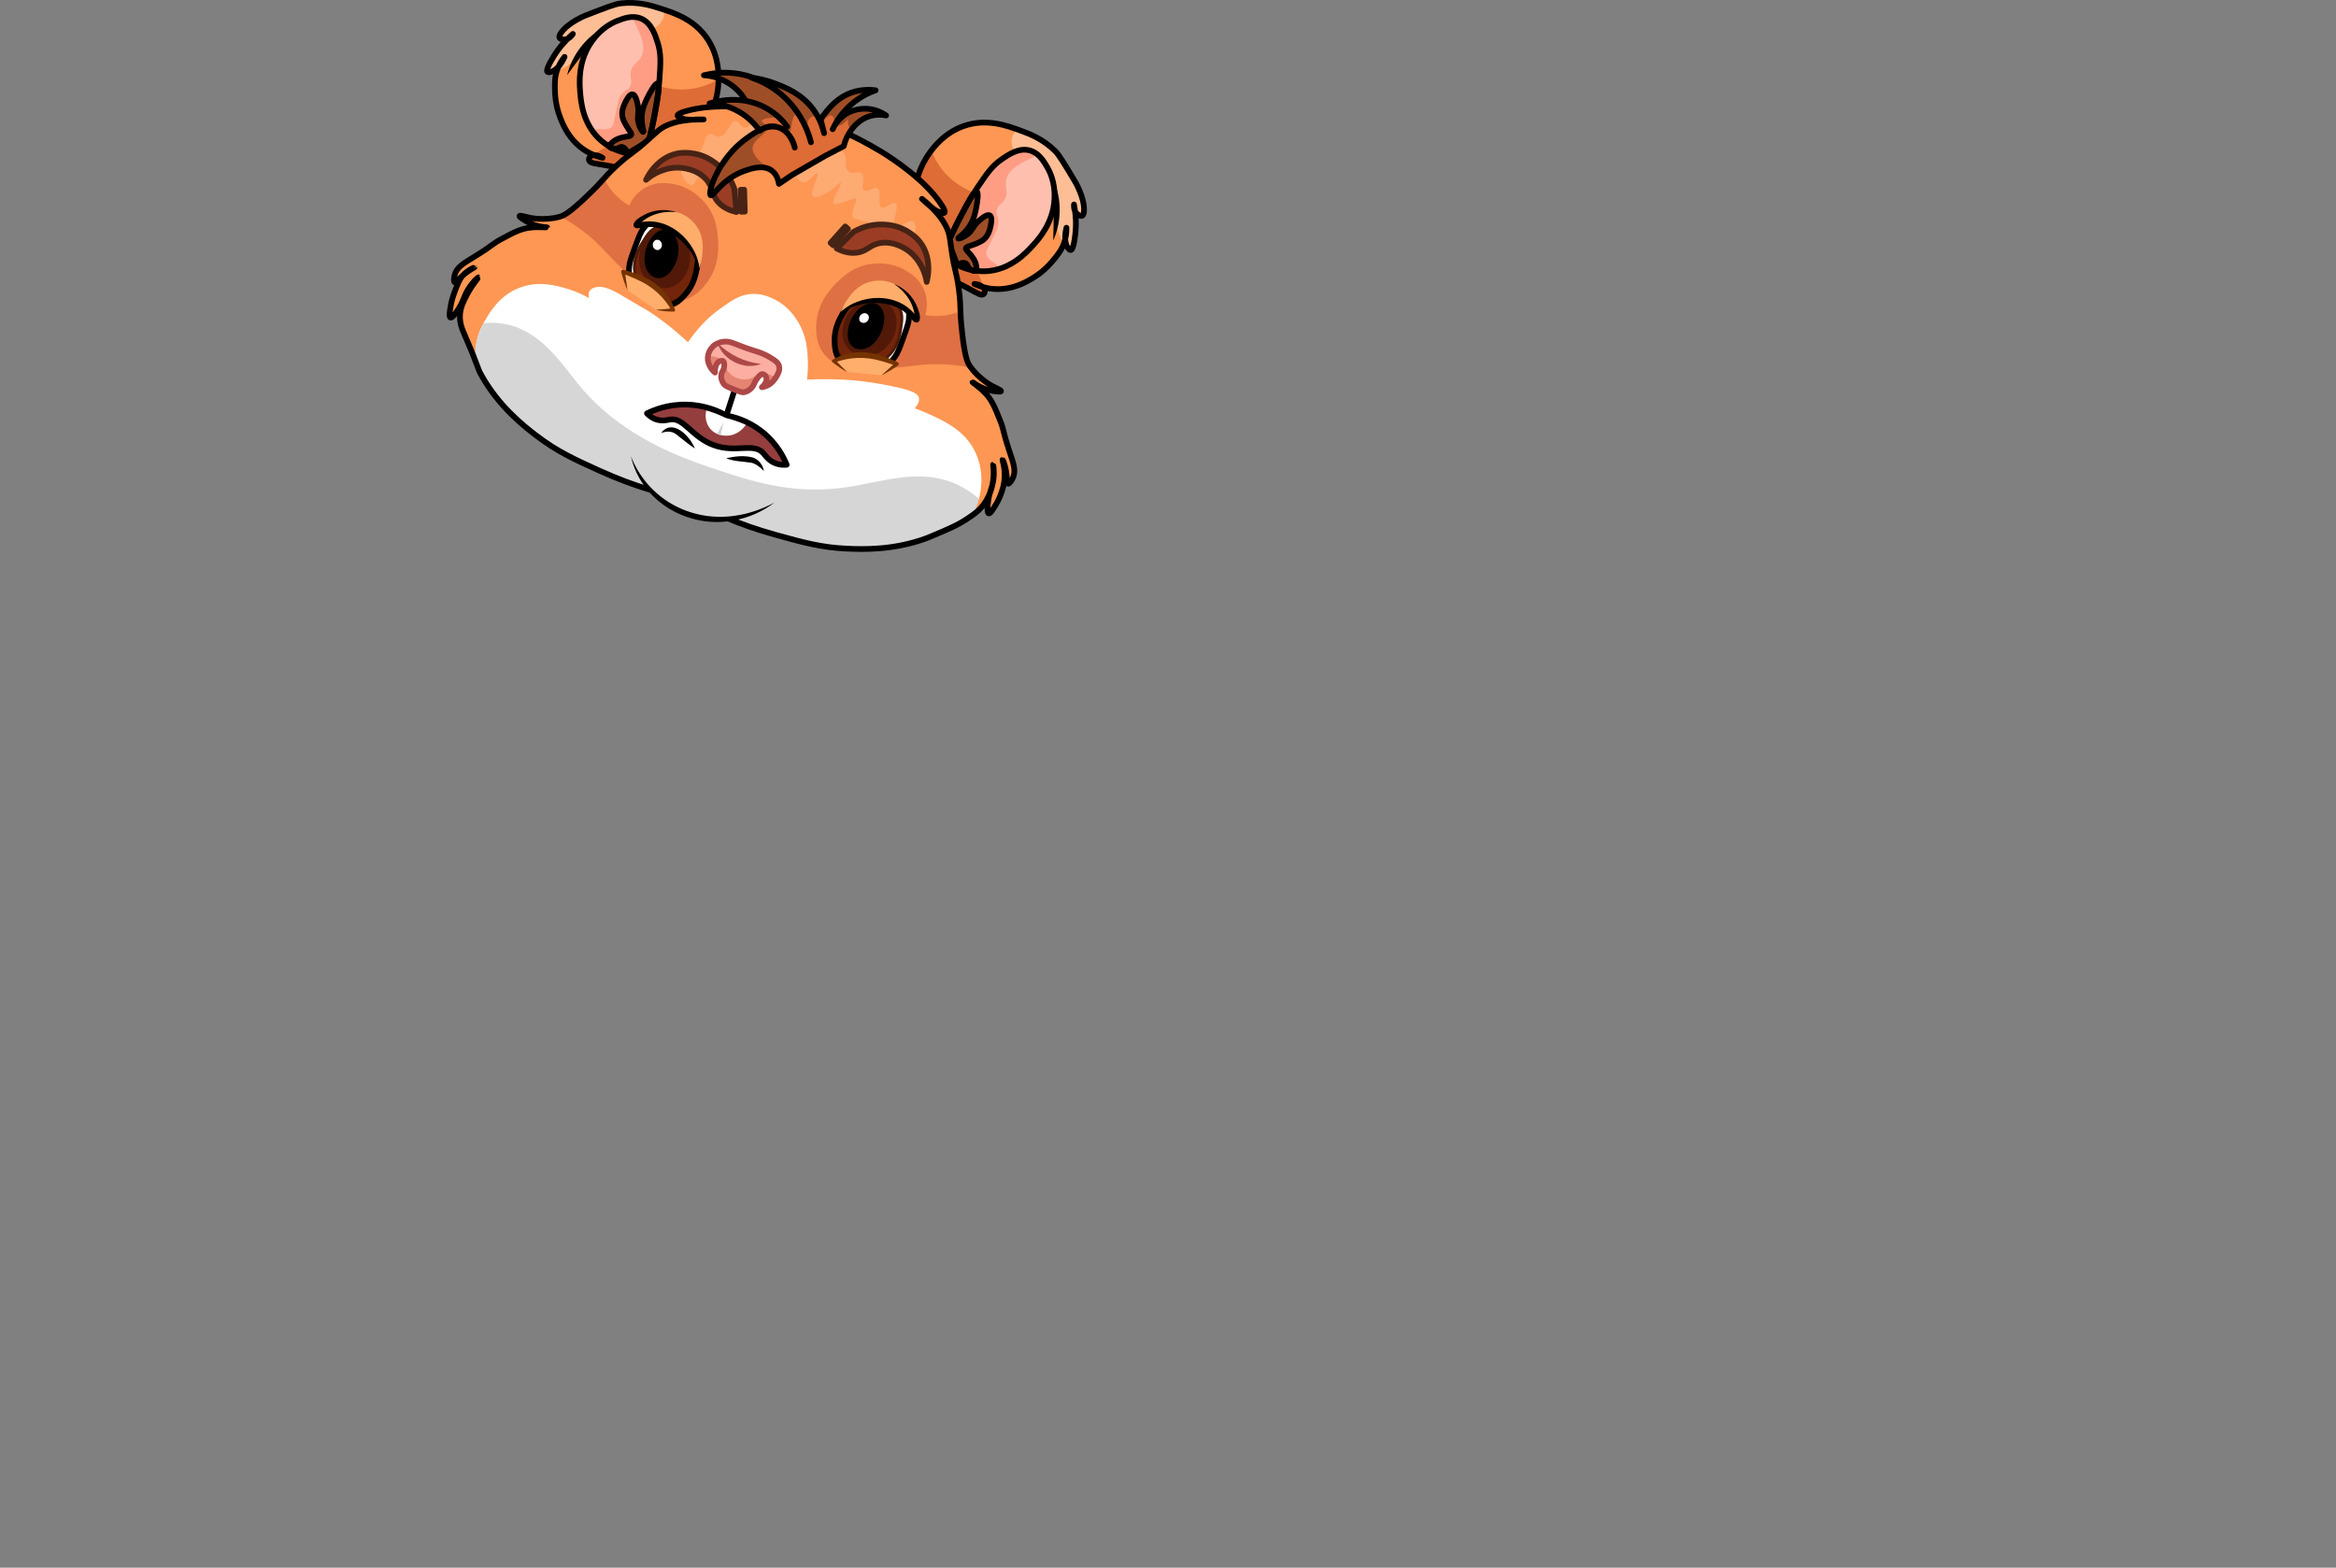 <?xml version="1.0" encoding="UTF-8"?>
<svg id="_Слой_13" data-name="Слой 13" xmlns="http://www.w3.org/2000/svg" viewBox="0 0 820.202 550.415">
  <rect x="0" y="0" width="820.202" height="550.415" fill="#808080" stroke="none"/>
  <defs>
    <style>
      .cls-1 {
        fill: #943e3e;
      }

      .cls-1, .cls-2, .cls-3, .cls-4, .cls-5 {
        stroke-linejoin: round;
        stroke-width: 2px;
      }

      .cls-1, .cls-3, .cls-5 {
        stroke: #000;
      }

      .cls-6 {
        fill: #fff;
      }

      .cls-7 {
        fill: #521908;
      }

      .cls-8 {
        fill: #fd9753;
      }

      .cls-9 {
        fill: #d1d1d1;
      }

      .cls-2 {
        stroke: #ad4848;
      }

      .cls-2, .cls-3, .cls-5 {
        fill: none;
      }

      .cls-10 {
        fill: #9e4e26;
      }

      .cls-11 {
        fill: #fbaea1;
      }

      .cls-12 {
        opacity: .49;
      }

      .cls-12, .cls-13 {
        fill: #fdbe95;
      }

      .cls-14 {
        fill: #fe9d84;
      }

      .cls-15 {
        fill: #df7043;
      }

      .cls-16 {
        fill: #d6d6d6;
      }

      .cls-17 {
        fill: #ad4848;
      }

      .cls-18 {
        fill: #ffae6c;
      }

      .cls-19 {
        fill: #de6c36;
      }

      .cls-20 {
        fill: #fead6b;
      }

      .cls-4 {
        fill: #9b3d24;
        stroke: #472315;
      }

      .cls-4, .cls-5 {
        stroke-linecap: round;
      }

      .cls-21 {
        fill: #72250a;
        stroke: #4f1a07;
        stroke-miterlimit: 10;
      }

      .cls-22 {
        fill: #753300;
      }

      .cls-23 {
        fill: #febfaf;
      }

      .cls-24 {
        fill: #e68473;
      }
    </style>
  </defs>
  <g id="_Слой_6" data-name="Слой 6">
    <g id="_Слой_5" data-name="Слой 5">
      <g id="_Слой_3" data-name="Слой 3">
        <path class="cls-8" d="M321.256,66.783c.328-2.629,1.353-7.917,5.192-13.181,1.47-2.016,5.213-7.005,11.973-9.365,7.989-2.789,15.148-.146,20.23,1.729,3.042,1.123,7.568,2.847,11.856,7.089,1.381,1.367,3.259,4.511,7.016,10.801,0,0,3.255,5.45,3.1,10.011-.017,.512-.067,1.608-.688,1.891-.735,.336-1.792-.685-1.865-.758-1.132-1.117-1.016-2.786-.974-3.21,.435,2.287,.591,4.221,.649,5.629,.022,.526,.116,3.211-.44,6.661-.552,3.422-1.113,3.682-1.351,3.712-.41,.051-.787-.467-.994-.758-1.552-2.185-.862-5.677-.515-7.088,.028,1.408-.108,3.607-1.084,6.03-.384,.954-1.058,2.342-2.835,4.521-1.478,1.812-3.787,4.645-7.808,7.073-2.283,1.379-7.499,4.53-14.322,3.831-2.761-.283-4.928-1.108-6.272-1.727,2.109,.198,3.546,1.232,3.661,2.363,.038,.372-.046,.962-.459,1.261-.814,.59-2.306-.393-5.228-1.981-1.102-.599-2.746-1.468-4.814-2.465-4.677-10.69-9.353-21.38-14.03-32.071Z"/>
        <path class="cls-23" d="M338.091,74.573c1.692-3.153,3.074-5.712,5.205-8.875,3.227-4.79,5.049-7.495,8.508-9.851,2.4-1.634,6.008-4.091,9.82-3.01,3.098,.879,4.753,3.647,5.953,5.656,2.864,4.793,2.731,9.612,2.666,11.201-.344,8.483-5.541,14.221-7.447,16.326-2.424,2.677-8.023,8.859-16.755,9.212-4.417,.178-7.954-1.203-9.985-2.205-1.027-2.7-2.054-5.4-3.081-8.101,1.146-2.534,2.847-6.127,5.115-10.353Z"/>
        <path class="cls-14" d="M363.79,53.877c.451,1.794-9.448,3.465-10.535,9.319-.47,2.533,.977,4.402-.517,6.871-.994,1.643-2.264,1.854-2.739,3.604-.459,1.689,.557,2.109,.592,4.26,.027,1.645-.993,3.708-3.033,7.767-1.102,2.191-1.368,2.511-1.299,3.268,.244,2.666,4.323,3.548,4.068,4.732-.286,1.325-5.517,1.151-6.279,1.126-3.316-.11-6.234-.206-7.348-2.039-.62-1.02-.474-2.071-1.585-4.146-1.14-2.129-2.056-2.343-2.395-3.385-1.051-3.232,2.268-5.951,7.212-13.343,4.074-6.092,3.71-7.072,7.363-11.518,4.303-5.237,6.894-6.416,8.578-6.937,3.583-1.109,7.639-.69,7.917,.42Z"/>
        <path class="cls-10" d="M332.492,84.513c1.042-2.25,2.612-5.47,4.737-9.241,2.396-4.252,4.739-8.409,5.683-8.065,.936,.341,.041,4.936-.294,6.476-.331,1.523-.8,3.68-2.306,5.903-1.832,2.704-4.075,3.851-3.885,4.138,.157,.237,1.839-.322,3.318-1.49,1.823-1.439,1.701-2.508,3.56-4.336,.298-.293,3.054-2.964,4.235-2.266,.982,.58,.394,3.202,.222,3.967-.235,1.047-.752,3.356-2.675,4.737-1.277,.918-3.487,1.649-4.082,1.846-1.029,.341-1.743,.49-1.866,.987-.122,.492,.458,.837,1.522,2.14,.701,.859,1.397,1.724,1.808,2.878,.044,.124,.817,2.347,.055,2.866-.457,.312-1.335-.081-1.85-.485-1.035-.812-.881-1.892-1.561-2.095-.744-.222-1.309,.955-2.031,1.027-1.029,.104-2.482-2.016-4.59-8.988Z"/>
        <path class="cls-19" d="M327.022,52.83c.671,1.787,1.733,4.012,3.449,6.281,3.655,4.834,8.21,7.144,10.671,8.165-3.032,5.718-6.064,11.436-9.096,17.154,.533,1.03,1.262,2.568,1.935,4.514,.857,2.477,.82,3.291,1.483,4.185,.867,1.168,2.78,2.268,7.399,1.899,.713,1.096,1.782,3.056,2.151,5.72,.215,1.552,.326,2.347-.106,2.711-1.279,1.079-6.771-2.1-10.541-6.445-4.354-5.019-3.025-7.692-7.896-18.306-3.395-7.396-4.981-8.148-5.217-11.924-.358-5.745,2.901-10.659,5.766-13.953Z"/>
        <path class="cls-13" d="M365.407,48.979c-2.728-1.906-6.399-4.471-8.545-3.109-1.967,1.248-2.265,5.55-.606,6.91,1.214,.995,2.696-.222,4.897,.044,4.434,.535,7.656,6.591,8.881,10.687,2.069,6.914-1.205,9.395,1.213,16.939,1.196,3.729,3.436,7.616,4.705,7.343,1.22-.263,1.685-4.4,1.708-6.735,.03-3.148-.728-4.974,.408-6.058,.973-.928,2.18-.21,2.907-.935,.882-.879,.571-3.396-3.453-10.209-3.812-6.454-6.563-10.998-12.115-14.877Z"/>
        <path class="cls-5" d="M321.256,66.783c.328-2.629,1.353-7.917,5.192-13.181,1.47-2.016,5.213-7.005,11.973-9.365,7.989-2.789,15.148-.146,20.23,1.729,3.042,1.123,7.568,2.847,11.856,7.089,1.381,1.367,3.259,4.511,7.016,10.801,0,0,3.255,5.45,3.1,10.011-.017,.512-.067,1.608-.688,1.891-.735,.336-1.792-.685-1.865-.758-1.132-1.117-1.016-2.786-.974-3.21,.435,2.287,.591,4.221,.649,5.629,.022,.526,.116,3.211-.44,6.661-.552,3.422-1.113,3.682-1.351,3.712-.41,.051-.787-.467-.994-.758-1.552-2.185-.862-5.677-.515-7.088,.028,1.408-.108,3.607-1.084,6.03-.384,.954-1.058,2.342-2.835,4.521-1.478,1.812-3.787,4.645-7.808,7.073-2.283,1.379-7.499,4.53-14.322,3.831-2.761-.283-4.928-1.108-6.272-1.727,2.109,.198,3.546,1.232,3.661,2.363,.038,.372-.046,.962-.459,1.261-.814,.59-2.306-.393-5.228-1.981-1.102-.599-2.746-1.468-4.814-2.465-4.677-10.69-9.353-21.38-14.03-32.071Z"/>
        <path class="cls-5" d="M338.091,74.573c1.692-3.153,3.074-5.712,5.205-8.875,3.227-4.79,5.049-7.495,8.508-9.851,2.4-1.634,6.008-4.091,9.82-3.01,3.098,.879,4.753,3.647,5.953,5.656,2.864,4.793,2.731,9.612,2.666,11.201-.344,8.483-5.541,14.221-7.447,16.326-2.424,2.677-8.023,8.859-16.755,9.212-4.417,.178-7.954-1.203-9.985-2.205-1.027-2.7-2.054-5.4-3.081-8.101,1.146-2.534,2.847-6.127,5.115-10.353Z"/>
        <path d="M369.795,84.442c.222-7.045,.287-13.883,.239-20.931,2.809,6.561,2.711,14.435-.239,20.931h0Z"/>
        <path class="cls-5" d="M332.976,84.927c1.009-2.317,2.525-5.627,4.574-9.519,2.313-4.393,4.477-8.503,5.363-8.201,.859,.293,.116,4.594-.294,6.476-.331,1.523-.8,3.68-2.306,5.903-1.832,2.704-4.075,3.851-3.885,4.138,.157,.237,1.839-.322,3.318-1.49,1.823-1.439,1.701-2.508,3.56-4.336,.298-.293,3.054-2.964,4.235-2.266,.982,.58,.394,3.202,.222,3.967-.235,1.047-.752,3.356-2.675,4.737-1.277,.918-3.487,1.649-4.082,1.846-1.029,.341-1.743,.49-1.866,.987-.122,.492,.458,.837,1.522,2.14,.701,.859,1.397,1.724,1.808,2.878,.044,.124,.817,2.347,.055,2.866-.469,.319-1.361-.114-1.85-.485-.995-.755-.85-1.652-1.561-2.095-.45-.28-1.301-.413-3.057,.554-1.027-2.7-2.054-5.4-3.081-8.101Z"/>
      </g>
      <g id="_Слой_4" data-name="Слой 4">
        <path class="cls-8" d="M248.256,42.306c1.358-2.275,3.803-7.075,4.013-13.586,.081-2.493,.198-8.729-3.681-14.749-4.584-7.112-11.854-9.432-17.015-11.079-3.089-.986-7.719-2.41-13.708-1.702-1.93,.228-5.345,1.553-12.175,4.201,0,0-5.919,2.296-8.601,5.987-.301,.414-.936,1.309-.621,1.914,.373,.717,1.834,.562,1.937,.55,1.58-.185,2.515-1.572,2.742-1.932-1.75,1.536-3.062,2.964-3.974,4.04-.341,.402-2.066,2.46-3.75,5.523-1.67,3.038-1.387,3.588-1.218,3.758,.292,.292,.907,.116,1.25,.013,2.567-.769,4.171-3.946,4.765-5.272-.888,1.093-2.133,2.91-2.855,5.421-.284,.988-.606,2.498-.545,5.308,.051,2.338,.129,5.991,1.806,10.38,.952,2.492,3.127,8.184,8.937,11.83,2.351,1.475,4.567,2.157,6.007,2.496-1.784-1.141-3.554-1.21-4.34-.389-.258,.27-.555,.787-.414,1.276,.279,.966,2.06,1.108,5.34,1.653,1.238,.206,3.068,.532,5.312,1.017,10.263-5.553,20.525-11.106,30.787-16.659Z"/>
        <path class="cls-23" d="M230.19,38.094c.605-3.527,1.089-6.395,1.355-10.199,.402-5.761,.629-9.015-.65-13-.887-2.764-2.221-6.921-5.891-8.413-2.983-1.213-5.991-.047-8.172,.798-5.206,2.018-8.066,5.899-8.992,7.192-4.946,6.901-4.378,14.621-4.17,17.453,.265,3.601,.877,11.92,7.546,17.569,3.373,2.857,7.011,3.944,9.229,4.402,2.47-1.497,4.941-2.995,7.411-4.492,.655-2.703,1.524-6.582,2.335-11.31Z"/>
        <path class="cls-14" d="M222.656,5.97c-1.459,1.137,5.319,8.543,2.575,13.828-1.187,2.286-3.478,2.87-3.818,5.736-.227,1.907,.645,2.854-.057,4.526-.677,1.614-1.736,1.32-3.087,2.995-1.033,1.28-1.497,3.534-2.385,7.99-.479,2.405-.466,2.821-.986,3.376-1.832,1.952-5.591,.139-6.118,1.229-.59,1.22,3.642,4.301,4.258,4.75,2.682,1.953,5.043,3.672,7.048,2.912,1.116-.423,1.648-1.342,3.8-2.294,2.208-.977,3.063-.583,3.97-1.196,2.817-1.902,1.871-6.087,2.52-14.956,.535-7.309,1.424-7.858,1.278-13.611-.172-6.776-1.49-9.299-2.497-10.745-2.143-3.078-5.599-5.242-6.501-4.538Z"/>
        <path class="cls-10" d="M228.491,49.375c.562-2.415,1.305-5.92,1.949-10.2,.726-4.826,1.435-9.545,.479-9.855-.948-.307-3.068,3.867-3.751,5.287-.676,1.405-1.632,3.393-1.812,6.073-.219,3.258,.845,5.543,.518,5.653-.27,.09-1.252-1.385-1.7-3.215-.552-2.256,.201-3.024-.14-5.608-.055-.414-.585-4.215-1.945-4.392-1.131-.147-2.28,2.282-2.615,2.991-.459,.97-1.471,3.109-.804,5.381,.443,1.509,1.735,3.445,2.083,3.966,.602,.901,1.073,1.459,.864,1.926-.207,.463-.876,.378-2.516,.751-1.081,.246-2.162,.501-3.196,1.158-.111,.07-2.088,1.348-1.806,2.226,.169,.527,1.103,.757,1.757,.755,1.315-.004,1.858-.95,2.52-.691,.723,.283,.445,1.558,.97,2.059,.747,.714,3.197-.063,9.147-4.264Z"/>
        <path class="cls-19" d="M252.291,27.758c-1.628,.997-3.834,2.097-6.583,2.831-5.855,1.564-10.867,.583-13.436-.125-1.126,6.373-2.252,12.747-3.378,19.12-1.053,.484-2.575,1.249-4.302,2.369-2.199,1.426-2.671,2.091-3.744,2.388-1.402,.387-3.587,.078-7.002-3.054-1.236,.426-3.284,1.314-5.215,3.187-1.124,1.091-1.7,1.65-1.584,2.202,.345,1.637,6.631,2.509,12.276,1.401,6.521-1.279,7.116-4.205,17.485-9.578,7.226-3.744,8.939-3.361,11.447-6.194,3.816-4.31,4.269-10.189,4.035-14.548Z"/>
        <path class="cls-13" d="M224.393,1.113c3.324,.175,7.796,.411,8.65,2.804,.783,2.194-1.627,5.769-3.772,5.821-1.569,.038-1.99-1.833-3.888-2.977-3.825-2.305-10.09,.488-13.576,2.964-5.884,4.179-4.829,8.149-11.375,12.61-3.236,2.205-7.393,3.892-8.226,2.896-.8-.958,1.377-4.506,2.796-6.36,1.913-2.5,3.634-3.474,3.404-5.028-.197-1.33-1.589-1.506-1.717-2.525-.154-1.236,1.638-3.029,9.001-5.926,6.975-2.744,11.939-4.635,18.703-4.279Z"/>
        <path class="cls-5" d="M248.256,42.306c1.358-2.275,3.803-7.075,4.013-13.586,.081-2.493,.198-8.729-3.681-14.749-4.584-7.112-11.854-9.432-17.015-11.079-3.089-.986-7.719-2.41-13.708-1.702-1.93,.228-5.345,1.553-12.175,4.201,0,0-5.919,2.296-8.601,5.987-.301,.414-.936,1.309-.621,1.914,.373,.717,1.834,.562,1.937,.55,1.58-.185,2.515-1.572,2.742-1.932-1.75,1.536-3.062,2.964-3.974,4.04-.341,.402-2.066,2.46-3.75,5.523-1.67,3.038-1.387,3.588-1.218,3.758,.292,.292,.907,.116,1.25,.013,2.567-.769,4.171-3.946,4.765-5.272-.888,1.093-2.133,2.91-2.855,5.421-.284,.988-.606,2.498-.545,5.308,.051,2.338,.129,5.991,1.806,10.38,.952,2.492,3.127,8.184,8.937,11.83,2.351,1.475,4.567,2.157,6.007,2.496-1.784-1.141-3.554-1.21-4.34-.389-.258,.27-.555,.787-.414,1.276,.279,.966,2.06,1.108,5.34,1.653,1.238,.206,3.068,.532,5.312,1.017,10.263-5.553,20.525-11.106,30.787-16.659Z"/>
        <path class="cls-5" d="M230.19,38.094c.605-3.527,1.089-6.395,1.355-10.199,.402-5.761,.629-9.015-.65-13-.887-2.764-2.221-6.921-5.891-8.413-2.983-1.213-5.991-.047-8.172,.798-5.206,2.018-8.066,5.899-8.992,7.192-4.946,6.901-4.378,14.621-4.17,17.453,.265,3.601,.877,11.92,7.546,17.569,3.373,2.857,7.011,3.944,9.229,4.402,2.47-1.497,4.941-2.995,7.411-4.492,.655-2.703,1.524-6.582,2.335-11.31Z"/>
        <path d="M199.122,26.377c1.669-6.937,6.436-13.205,12.685-16.651-4.372,5.528-8.528,10.959-12.685,16.651h0Z"/>
        <path class="cls-5" d="M227.855,49.404c.629-2.447,1.47-5.99,2.249-10.319,.878-4.886,1.7-9.458,.815-9.765-.857-.298-2.917,3.551-3.751,5.287-.676,1.405-1.632,3.393-1.812,6.073-.219,3.258,.845,5.543,.518,5.653-.27,.09-1.252-1.385-1.7-3.215-.552-2.256,.201-3.024-.14-5.608-.055-.414-.585-4.215-1.945-4.392-1.131-.147-2.28,2.282-2.615,2.991-.459,.97-1.471,3.109-.804,5.381,.443,1.509,1.735,3.445,2.083,3.966,.602,.901,1.073,1.459,.864,1.926-.207,.463-.876,.378-2.516,.751-1.081,.246-2.162,.501-3.196,1.158-.111,.07-2.088,1.348-1.806,2.226,.173,.54,1.144,.747,1.757,.755,1.249,.017,1.686-.78,2.52-.691,.527,.056,1.28,.474,2.07,2.316,2.47-1.497,4.941-2.995,7.411-4.492Z"/>
      </g>
    </g>
    <g id="_Слой_11" data-name="Слой 11">
      <path class="cls-8" d="M236.812,174.146c-3.847-.811-13.318-3.011-26.075-8.773-8.937-4.036-15.06-6.802-22.439-12.447-4.322-3.307-12.958-10.04-19.119-20.915-1.891-3.337-.546-1.766-6.067-14.501-.829-1.913-1.776-4.063-1.603-6.929,.166-2.764,1.298-4.93,2.408-7.055,1.978-3.788,4.162-6.052,4.057-6.138-.092-.075-1.953,1.52-3.554,4.1-1.632,2.63-1.458,3.807-3.344,6.794-.533,.844-2.212,3.502-2.917,3.222-.56-.223-.215-2.302,.032-3.795,.287-1.732,.739-3.348,1.428-5.191,1.111-2.974,1.667-4.46,2.918-5.839,1.804-1.989,3.984-2.773,3.999-2.749,.014,.023-1.847,.858-3.999,2.749-1.702,1.496-2.442,2.649-2.886,2.44-.442-.208-.272-1.623,0-2.617,.763-2.79,3.235-4.099,7.228-6.571,6.807-4.212,5.483-4.035,9.457-6.156,4.334-2.313,6.569-3.477,9.89-3.857,2.932-.335,5.892,.027,5.897-.075,.003-.066-1.255-.061-3.006-.459-.785-.178-2.586-.646-4.572-1.822-.295-.175-2.305-1.365-2.145-1.732,.149-.345,2.096,.292,3.731,.644,0,0,4.914,1.056,10.1-.291,1.605-.417,3.456-1.21,9.89-7.347,6.217-5.93,5.656-6.304,10.503-10.773,5.056-4.662,4.957-3.601,11.336-9.359,2.695-2.432,3.752-3.56,6.044-4.622,3.504-1.625,7.36-1.923,9.158-2.062,1.607-.124,2.956-.116,3.916-.082-1.139,.045-2.454,.079-3.916,.082-1.588,.004-2.867-.03-4.273-.682-.549-.255-.979-.46-.994-.758-.045-.93,3.96-1.836,5.127-2.1,11.053-2.5,25.936-.002,25.936-.002,4.885,.82,11.891,2.033,20.785,5.262,8.957,3.253,15.15,6.852,19.433,9.37,0,0,13.011,7.649,19.871,16.668,.728,.957,3.21,4.221,2.578,4.904-.201,.217-.663,.098-1.248-.057-1.505-.401-2.517-1.194-3.448-1.964-.952-.787-2.039-1.731-3.211-2.839,.757,.591,1.796,1.452,2.948,2.579,1.288,1.261,4.051,3.968,5.692,7.464,1.073,2.287,1.158,3.83,1.661,7.425,1.189,8.511,1.794,7.635,2.672,14.455,.842,6.538,.172,6.464,1.125,15.003,.986,8.837,1.895,10.634,2.857,11.985,3.108,4.364,7.551,6.713,7.551,6.713,1.479,.782,3.38,1.544,3.273,1.904-.114,.384-2.419,.005-2.757-.051-2.278-.375-3.958-1.174-4.674-1.542-1.597-.82-2.558-1.633-2.598-1.58-.062,.081,2.439,1.706,4.47,3.847,2.301,2.425,3.264,4.753,5.099,9.311,1.682,4.179,.782,3.193,3.291,10.794,1.472,4.46,2.525,7.051,1.316,9.679-.485,1.056-1.238,2.125-1.682,2.006-.583-.157-.178-2.227-.935-5.495-.381-1.644-.903-2.93-1.006-2.904-.146,.037,.867,2.617,.731,6.056-.094,2.385-.702,4.24-1.09,5.393-.721,2.147-1.571,3.584-2.102,4.47-.851,1.42-1.864,3.111-2.414,2.929-.72-.238-.299-3.354-.165-4.343,.474-3.501,1.364-4.291,1.803-7.354,.445-3.104-.064-5.427-.088-5.426-.029,.001,.606,3.288-.286,7.274-.28,1.251-.98,4.229-3.238,6.989-1.818,2.221-3.809,3.342-5.681,4.279-12.413,6.211-10.373,5.87-13.966,7.212-11.709,4.374-22.652,3.983-28.089,3.74-9.06-.406-15.31-2.14-25.191-4.882-13.673-3.794-21.957-8.036-25.616-10.034-1.887-1.03-3.418-1.94-4.457-2.573-1.284-.208-3.141-.531-5.362-.999Z"/>
      <path class="cls-6" d="M340.495,180.669c3.431-3.458,3.832-8.145,4.025-10.404,.144-1.68,.428-7.335-2.876-13.023-3.791-6.524-10.187-9.446-15.848-12.032-1.896-.866-3.52-1.465-4.642-1.847,.903-1.01,1.795-2.366,1.491-3.661-.389-1.652-2.609-2.709-9.672-4.154-8.062-1.649-13.455-2.04-13.455-2.04-4.147-.301-9.644-.514-16.168-.251,.19-1.431,.385-3.535,.307-6.075-.113-3.69-.264-8.607-3.188-13.692-.954-1.658-3.363-5.72-8.334-8.267-1.426-.73-4.153-2.088-7.75-2.027-4.486,.077-7.565,2.314-12.011,5.545-4.766,3.463-7.743,7.28-9.063,8.996-.755,.983-1.35,1.835-1.764,2.452-5.169-4.906-9.89-8.355-13.409-10.669-1.783-1.172-.437-.198-7.055-4.153-4.901-2.928-8.485-5.163-11.665-4.561-.552,.105-1.765,.334-2.395,1.349-.613,.989-.323,2.158-.21,2.541-1.612-.95-4.045-2.206-7.176-3.166-3.846-1.179-10.375-3.182-17.365-.449-7.027,2.748-10.386,8.664-12.107,11.696-1.015,1.788-2.873,5.146-3.166,9.793-.061,.959-.165,2.825,.356,5.126,.706,3.119,2.159,5.268,4.444,8.279,3.618,4.768,5.426,7.151,7.973,9.666,10.33,10.2,26.803,17.839,28.324,18.533,7.849,3.586,19.433,7.966,34.259,10.478,2.423,1.696,5.869,3.901,10.232,6.044,1.604,.788,4.917,2.346,12.093,4.742,6.793,2.267,12.578,4.198,20.58,5.65,5.75,1.043,10.994,1.994,18.211,1.754,3.742-.124,10.789-.412,18.977-3.327,1.291-.46,.009-.058,11.291-5.092,4.24-1.892,5.397-2.384,6.759-3.756Z"/>
      <path class="cls-16" d="M167.353,127.699c-1.381-5.77,.749-11.11,2.427-14.233,1.566-.162,3.873-.265,6.586,.142,13.376,2.007,20.687,14.039,27.066,21.744,15.341,18.528,36.544,25.623,48.544,29.638,11.297,3.78,25.973,8.69,44.3,6.203,13.664-1.855,27.354-7.549,41.015-.465,2.939,1.524,5.092,3.233,6.402,4.38-.826,3.878-2.511,5.778-3.71,6.752-.623,.506-1.07,.725-4.738,2.559-5.131,2.565-4.931,2.473-5.139,2.572-2.925,1.385-8.923,3.658-16.172,4.952-9.261,1.652-16.616,.994-21.208,.563-4.432-.415-11.388-1.37-24.936-5.582-10.908-3.391-14.047-5.15-30.621-11.537-22.876-8.815-22.344-7.564-31.761-12.111,0,0-16.977-8.196-27.907-19.433-4.138-4.254-6.619-8.528-7.124-9.413-1.355-2.373-2.432-4.259-3.023-6.731Z"/>
      <g>
        <path class="cls-15" d="M337.235,109.205c-1.252,.547-2.875,1.114-4.818,1.454-3.109,.545-5.751,.286-7.521-.04,.36-1.266,1.169-4.759-.355-8.616-1.576-3.99-4.677-5.907-6.227-6.865-6.63-4.099-13.744-2.278-14.824-1.983-4.508,1.231-7.3,3.804-9.061,5.464-1.678,1.583-7.786,7.345-7.862,15.981-.017,1.936-.054,6.162,2.8,9.743,3.03,3.802,7.523,4.624,10.939,5.249,1.613,.295,3.678,.527,15.627-.66,7.49-.744,8.23-.989,11.252-1.062,5.584-.134,10.134,.534,13.08,1.11-.794-2.721-1.537-5.831-2.09-9.29-.618-3.861-.878-7.393-.94-10.486Z"/>
        <path class="cls-15" d="M212.384,63.148c.608,1.224,1.487,2.7,2.757,4.21,2.032,2.415,4.223,3.915,5.788,4.802,.538-1.201,2.163-4.397,5.808-6.374,3.772-2.044,7.379-1.521,9.183-1.259,7.714,1.12,11.995,7.087,12.633,8.006,2.663,3.84,3.15,7.606,3.431,10.009,.268,2.291,1.246,10.631-4.245,17.297-1.231,1.495-3.918,4.756-8.407,5.666-4.765,.966-8.735-1.291-11.754-3.008-1.426-.81-3.157-1.959-11.55-10.547-5.261-5.383-5.67-6.046-7.939-8.044-4.192-3.691-8.108-6.103-10.735-7.554,2.357-1.574,4.925-3.48,7.571-5.775,2.955-2.561,5.423-5.101,7.458-7.43Z"/>
      </g>
      <g id="_Слой_20" data-name="Слой 20">
        <path class="cls-12" d="M318.553,86.526c2.707-.767,3.836-7.684,2.036-8.792-1.594-.982-4.927,2.936-6.284,1.941-1.573-1.153,1.704-7.295,.185-8.316-1.136-.764-3.679,2.196-5.056,1.355-1.542-.942,.386-5.424-1.262-6.485-1.338-.862-3.559,1.482-4.763,.603-1.35-.985,.672-4.494-.878-5.935-1.214-1.129-3.068,.456-4.543-.642-1.928-1.436-.036-5.096-2.142-6.961-1.017-.901-1.593-.166-3.682-.972-3.553-1.371-3.443-4.1-6.373-4.819-2.298-.564-3.04,.949-4.836,.109-2.331-1.091-2.153-4.14-3.883-4.379-1.175-.163-1.415,1.223-3.554,1.941-1.662,.558-4.087,.584-5.66-.679-1.378-1.106-1.178-2.458-2.106-2.62-1.452-.254-2.353,2.983-4.214,2.948-1.559-.03-1.882-2.321-3.279-2.345-2.071-.036-2.605,4.979-5.46,5.458-1.694,.284-2.438-1.326-3.865-.844-1.675,.566-1.187,2.965-2.914,5.586-2.411,3.66-5.885,2.814-6.761,5.549-.905,2.824,1.798,6.85,3.625,6.742,1.111-.066,1.236-1.622,2.84-3.352,3.568-3.845,10.079-3.831,10.222-3.332,.128,.449-4.5,2.562-4.855,2.032-.342-.512,2.741-4.32,6.595-4.614,1.005-.077,2.184,.163,4.543,.642,3.153,.641,3.188,1.002,4.177,.898,3.224-.338,4.695-4.377,5.68-3.974,1.15,.471-.822,5.985,.713,6.87,1.581,.91,5.667-3.79,6.632-3.003,.556,.453-.752,2.055-.093,4.158,.321,1.023,1.191,2.433,2.417,2.675,2.31,.456,4.519-3.5,5.203-3.095,.871,.516-2.911,6.808-1.431,8.097,1.081,.942,4.701-1.025,6.705-2.508,1.749-1.295,2.715-2.554,2.986-2.362,.58,.409-3.613,6.329-2.438,7.437,.45,.425,1.803-.04,4.507-.97,2.241-.771,2.848-1.183,3.206-.878,.982,.835-2.398,4.935-1.027,6.723,.156,.203,.346,.341,4.249,1.393,2.07,.558,2.335,.605,2.565,.935,1.08,1.552-2.052,4.438-1.174,5.733,.889,1.312,4.396-1.206,8.811,.112,2.72,.812,3.271,2.329,4.634,1.943Z"/>
      </g>
      <path class="cls-5" d="M236.812,174.146c-3.847-.811-13.318-3.011-26.075-8.773-8.937-4.036-15.06-6.802-22.439-12.447-4.322-3.307-12.958-10.04-19.119-20.915-1.891-3.337-.546-1.766-6.067-14.501-.829-1.913-1.776-4.063-1.603-6.929,.166-2.764,1.298-4.93,2.408-7.055,1.978-3.788,4.162-6.052,4.057-6.138-.092-.075-1.953,1.52-3.554,4.1-1.632,2.63-1.458,3.807-3.344,6.794-.533,.844-2.212,3.502-2.917,3.222-.56-.223-.215-2.302,.032-3.795,.287-1.732,.739-3.348,1.428-5.191,1.111-2.974,1.667-4.46,2.918-5.839,1.804-1.989,3.984-2.773,3.999-2.749,.014,.023-1.847,.858-3.999,2.749-1.702,1.496-2.442,2.649-2.886,2.44-.442-.208-.272-1.623,0-2.617,.763-2.79,3.235-4.099,7.228-6.571,6.807-4.212,5.483-4.035,9.457-6.156,4.334-2.313,6.569-3.477,9.89-3.857,2.932-.335,5.892,.027,5.897-.075,.003-.066-1.255-.061-3.006-.459-.785-.178-2.586-.646-4.572-1.822-.295-.175-2.305-1.365-2.145-1.732,.149-.345,2.096,.292,3.731,.644,0,0,4.914,1.056,10.1-.291,1.605-.417,3.456-1.21,9.89-7.347,6.217-5.93,5.656-6.304,10.503-10.773,5.056-4.662,4.957-3.601,11.336-9.359,2.695-2.432,3.752-3.56,6.044-4.622,3.504-1.625,7.36-1.923,9.158-2.062,1.607-.124,2.956-.116,3.916-.082-1.139,.045-2.454,.079-3.916,.082-1.588,.004-2.867-.03-4.273-.682-.549-.255-.979-.46-.994-.758-.045-.93,3.96-1.836,5.127-2.1,11.053-2.5,25.936-.002,25.936-.002,4.885,.82,11.891,2.033,20.785,5.262,8.957,3.253,15.15,6.852,19.433,9.37,0,0,13.011,7.649,19.871,16.668,.728,.957,3.21,4.221,2.578,4.904-.201,.217-.663,.098-1.248-.057-1.505-.401-2.517-1.194-3.448-1.964-.952-.787-2.039-1.731-3.211-2.839,.757,.591,1.796,1.452,2.948,2.579,1.288,1.261,4.051,3.968,5.692,7.464,1.073,2.287,1.158,3.83,1.661,7.425,1.189,8.511,1.794,7.635,2.672,14.455,.842,6.538,.172,6.464,1.125,15.003,.986,8.837,1.895,10.634,2.857,11.985,3.108,4.364,7.551,6.713,7.551,6.713,1.479,.782,3.38,1.544,3.273,1.904-.114,.384-2.419,.005-2.757-.051-2.278-.375-3.958-1.174-4.674-1.542-1.597-.82-2.558-1.633-2.598-1.58-.062,.081,2.439,1.706,4.47,3.847,2.301,2.425,3.264,4.753,5.099,9.311,1.682,4.179,.782,3.193,3.291,10.794,1.472,4.46,2.525,7.051,1.316,9.679-.485,1.056-1.238,2.125-1.682,2.006-.583-.157-.178-2.227-.935-5.495-.381-1.644-.903-2.93-1.006-2.904-.146,.037,.867,2.617,.731,6.056-.094,2.385-.702,4.24-1.09,5.393-.721,2.147-1.571,3.584-2.102,4.47-.851,1.42-1.864,3.111-2.414,2.929-.72-.238-.299-3.354-.165-4.343,.474-3.501,1.364-4.291,1.803-7.354,.445-3.104-.064-5.427-.088-5.426-.029,.001,.606,3.288-.286,7.274-.842,3.767-2.672,6.253-3.238,6.989-1.628,2.12-3.253,3.2-5.647,4.791-3.328,2.212-6.487,3.544-12.173,5.942-.802,.338-1.53,.647-1.827,.758-11.709,4.374-22.652,3.983-28.089,3.74-9.06-.406-15.31-2.14-25.191-4.882-13.673-3.794-21.957-8.036-25.616-10.034-1.887-1.03-3.418-1.94-4.457-2.573-1.284-.208-3.141-.531-5.362-.999Z"/>
      <g>
        <path class="cls-16" d="M221.526,160.177c.984,3.086,3.582,9.708,10.085,15.011,1.168,.952,5.121,4.031,11.206,5.822,1.407,.414,6.021,1.669,12.086,1.224,7.958-.584,13.881-3.762,17.016-5.786"/>
        <path d="M221.525,160.177c5.74,14.72,20.53,23.025,36.046,20.966,4.972-.624,9.824-2.274,14.348-4.695-4.075,3.126-8.958,5.294-14.109,6.237-15.868,3.122-32.687-6.384-36.284-22.509h0Z"/>
      </g>
      <g id="_Слой_14" data-name="Слой 14">
        <g id="_Слой_7" data-name="Слой 7">
          <g id="_Слой_8" data-name="Слой 8">
            <path class="cls-6" d="M231.785,75.951c-3.042,.64-5.032,3.207-5.894,4.32-1.026,1.324-1.701,3.17-3.051,6.861-1.216,3.325-1.827,5.023-1.95,6.749-.129,1.79-.304,4.246,1.108,6.467,.279,.438,.859,1.245,5.517,3.911,3.562,2.038,5.369,3.057,6.648,3.022,3.06-.083,5.244-2.563,6.558-4.054,2.834-3.216,3.531-6.778,3.909-8.842,.518-2.831,1.2-6.558-.585-10.459-2.082-4.552-7.367-9.004-12.259-7.975Z"/>
            <g id="_Слой_9" data-name="Слой 9">
              <path class="cls-21" d="M230.862,79.739c-2.409,.758-3.658,2.777-5.028,4.992-1.282,2.072-4.004,6.472-2.766,11.962,.242,1.07,1.626,7.204,7.134,9.059,4.555,1.534,8.551-.996,8.995-1.288,3.908-2.565,4.648-6.851,4.949-8.59,.173-1,1.175-7.431-3.287-12.221-.408-.439-5.184-5.429-9.997-3.915Z"/>
              <g>
                <path class="cls-7" d="M241.808,93.913c-.2,.652-1.9,5.906-6.666,7.056-4.638,1.119-8.009-2.654-8.391-3.096-3.508-4.064-2.056-9.534-1.891-10.116,.369-1.305,1.855-5.678,5.947-7.179,.383-.141,3.021-1.063,5.779,.103,4.392,1.857,6.812,8.047,5.223,13.232Z"/>
                <g>
                  <path d="M237.646,91.289c-.172,.537-1.615,4.874-4.833,6.092-3.132,1.184-5.13-1.651-5.355-1.984-2.07-3.061-.778-7.558-.634-8.037,.323-1.074,1.571-4.689,4.365-6.146,.262-.137,2.061-1.041,3.812-.269,2.789,1.229,4.01,6.07,2.645,10.345Z"/>
                  <path class="cls-6" d="M232.328,86.574c-.034,.111-.322,1.008-1.173,1.19-.828,.177-1.445-.481-1.515-.558-.642-.709-.399-1.644-.372-1.743,.062-.223,.314-.969,1.043-1.214,.068-.023,.538-.173,1.037,.036,.794,.333,1.247,1.404,.979,2.289Z"/>
                </g>
              </g>
            </g>
            <path class="cls-5" d="M231.785,75.951c-3.042,.64-5.032,3.207-5.894,4.32-1.026,1.324-1.701,3.17-3.051,6.861-1.216,3.325-1.827,5.023-1.95,6.749-.129,1.79-.304,4.246,1.108,6.467,.279,.438,.859,1.245,5.517,3.911,3.562,2.038,5.369,3.057,6.648,3.022,3.06-.083,5.244-2.563,6.558-4.054,2.834-3.216,3.531-6.778,3.909-8.842,.518-2.831,1.2-6.558-.585-10.459-2.082-4.552-7.367-9.004-12.259-7.975Z"/>
          </g>
          <g>
            <path class="cls-18" d="M230.279,108.742c.824,.083,1.704,.142,2.636,.166,1.25,.032,2.415-.004,3.48-.082-1.847-3.869-4.217-6.244-5.679-7.499-2.911-2.499-5.9-3.717-8.08-4.605-1.572-.641-2.924-1.063-3.878-1.332,.195,1.09,.436,2.24,.732,3.439,.269,1.089,.558,2.119,.859,3.088"/>
            <path class="cls-22" d="M230.279,108.742c2.031-.094,4.06-.314,6.072-.525,0,0-.506,.871-.506,.871-2.709-4.894-6.956-8.655-12.066-10.899-1.487-.725-3.665-1.515-5.197-2.168,0,0,.824-.748,.824-.748,.282,2.217,.615,4.416,.944,6.643-.946-2.061-1.644-4.218-2.237-6.411-.152-.48,.364-.94,.824-.748,5.698,1.392,11.477,3.819,15.085,8.673,1.249,1.592,2.23,3.374,2.963,5.231,.115,.289-.025,.617-.314,.733-2.144,.073-4.298-.201-6.392-.653h0Z"/>
          </g>
          <path class="cls-20" d="M237.778,74.522c-3.267-.916-5.971-.167-7.208,.193-3.626,1.056-5.867,3.265-6.802,4.307,1.373-.349,3.676-.751,6.47-.343,.726,.106,4.084,.646,7.542,3.141,.484,.349,2.765,2.032,4.766,5.105,1.858,2.855,2.607,5.579,2.938,7.295,.365-.983,.795-2.386,1.019-4.11,.286-2.197,.858-6.618-1.88-10.638-.521-.765-2.712-3.79-6.844-4.949Z"/>
          <path d="M237.531,74.512c-4.811-.594-10.043,.865-13.298,4.501-.011,.032-.047,.111-.011,.017-.01,.013,.034-.153-.021-.272-.022-.099-.182-.309-.27-.355-.233-.114-.165-.064-.136-.077,10.516-3.116,21.216,6.38,21.891,16.721-2.095-7.218-7.855-13.489-15.213-15.138-2.243-.559-4.399,.049-6.674,.253-.374,.033-1.194-.236-1.321-.854-.069-.238-.064-.527-.021-.629,.555-1.558,2.183-2.324,3.45-3.1,3.495-1.977,7.865-2.391,11.626-1.066h0Z"/>
        </g>
        <g id="_Слой_10" data-name="Слой 10">
          <path class="cls-6" d="M317.408,104.519c1.92,2.444,1.795,5.691,1.74,7.097-.065,1.674-.733,3.522-2.071,7.218-1.205,3.329-1.828,5.023-2.842,6.424-1.052,1.454-2.495,3.449-5.004,4.244-.495,.157-1.458,.402-6.74-.549-4.039-.727-6.078-1.108-7.036-1.956-2.291-2.03-2.371-5.334-2.42-7.321-.105-4.285,1.65-7.463,2.686-9.286,1.422-2.502,3.295-5.795,7.169-7.638,4.521-2.15,11.43-2.165,14.518,1.767Z"/>
          <path class="cls-21" d="M315.68,108.015c1.359,2.128,1.018,4.479,.645,7.056-.349,2.411-1.091,7.532-5.567,10.942-.873,.665-5.875,4.475-11.287,2.357-4.476-1.751-5.911-6.258-6.065-6.767-1.346-4.477,.841-8.236,1.728-9.761,.51-.877,3.874-6.449,10.371-7.251,.595-.074,7.461-.828,10.175,3.424Z"/>
          <g>
            <path class="cls-7" d="M296.741,112.125c-.266,.628-2.339,5.746,.574,9.69,2.834,3.838,7.842,3.113,8.419,3.02,5.3-.86,7.702-5.984,7.95-6.536,.556-1.237,2.228-5.543,.056-9.321-.203-.354-1.632-2.756-4.494-3.635-4.559-1.4-10.391,1.789-12.505,6.783Z"/>
            <g>
              <path d="M298.583,112.748c-.214,.522-1.895,4.773-.211,7.773,1.639,2.92,4.991,2.031,5.378,1.921,3.553-1.015,5.453-5.291,5.65-5.751,.442-1.031,1.809-4.602,.605-7.515-.113-.273-.91-2.122-2.748-2.655-2.926-.851-6.973,2.074-8.674,6.227Z"/>
              <path class="cls-6" d="M301.828,111.148c-.046,.107-.401,.979,.134,1.666,.521,.668,1.416,.56,1.52,.545,.948-.131,1.362-1.003,1.405-1.097,.096-.211,.382-.945-.02-1.6-.038-.061-.302-.478-.818-.639-.822-.255-1.858,.274-2.221,1.125Z"/>
            </g>
          </g>
          <path class="cls-5" d="M317.408,104.519c1.92,2.444,1.795,5.691,1.74,7.097-.065,1.674-.733,3.522-2.071,7.218-1.205,3.329-1.828,5.023-2.842,6.424-1.052,1.454-2.495,3.449-5.004,4.244-.495,.157-1.458,.402-6.74-.549-4.039-.727-6.078-1.108-7.036-1.956-2.291-2.03-2.371-5.334-2.42-7.321-.105-4.285,1.65-7.463,2.686-9.286,1.422-2.502,3.295-5.795,7.169-7.638,4.521-2.15,11.43-2.165,14.518,1.767Z"/>
          <g>
            <path class="cls-18" d="M297.49,130.613c-.684-.466-1.397-.986-2.127-1.567-.978-.779-1.847-1.555-2.614-2.299,3.901-1.778,7.244-2.074,9.17-2.097,3.836-.045,6.909,.943,9.15,1.663,1.616,.519,2.923,1.064,3.827,1.472-.85,.71-1.773,1.436-2.77,2.165-.905,.662-1.789,1.265-2.643,1.814"/>
            <path class="cls-22" d="M297.49,130.613c-1.858-.936-3.529-2.138-5.165-3.428-.246-.19-.292-.545-.101-.791,1.733-1.114,3.782-1.787,5.811-2.256,5.885-1.401,11.87,.453,17.132,3.048,.477,.15,.576,.835,.151,1.102-1.864,1.3-3.784,2.504-5.834,3.475,1.684-1.495,3.352-2.966,4.993-4.483,0,0,.151,1.102,.151,1.102-1.609-.487-3.764-1.276-5.375-1.678-5.357-1.565-11.028-1.412-16.249,.597,0,0,.172-.993,.172-.993,1.406,1.454,2.82,2.926,4.315,4.303h0Z"/>
          </g>
          <path class="cls-20" d="M313.734,99.574c3.092,1.398,4.682,3.709,5.399,4.78,2.1,3.139,2.398,6.272,2.444,7.67-.828-1.149-2.335-2.938-4.737-4.42-.624-.385-3.544-2.129-7.797-2.44-.595-.044-3.425-.22-6.932,.849-3.258,.994-5.583,2.599-6.939,3.702,.352-.988,.924-2.339,1.86-3.804,1.193-1.867,3.596-5.622,8.276-6.943,.891-.251,4.513-1.162,8.424,.606Z"/>
          <path d="M313.93,99.725c3.733,1.402,6.815,4.526,8.223,8.287,.473,1.41,1.225,3.042,.651,4.592-.033,.106-.214,.331-.42,.469-.495,.388-1.292,.074-1.561-.195-1.612-1.619-2.873-3.47-4.951-4.482-6.699-3.465-15.138-2.361-21.384,1.823,7.161-7.489,21.462-7.889,27.517,1.255,.014,.028,.098,.034-.154-.029-.049,0-.117-.004-.216,.011-.191,.026-.383,.217-.41,.283-.032,.095-.009,.011,.003-.021-.158-4.879-3.228-9.357-7.297-11.994h0Z"/>
        </g>
      </g>
      <g>
        <path class="cls-4" d="M257.836,66.244c-.648-1.788-2.376-5.768-6.502-8.877-1.244-.937-4.297-3.176-8.862-3.613-1.156-.111-4.11-.46-7.336,.98-4.971,2.219-7.395,6.542-8.293,8.404,1.046-.917,2.801-2.236,5.273-3.157,1.399-.521,4.738-1.715,8.91-.771,1.174,.265,4.406,.997,6.867,3.688,2.635,2.881,1.784,5.164,4.189,7.949,1.94,2.247,4.574,3.171,6.497,3.6-.248-2.734-.496-5.468-.743-8.202Z"/>
        <rect class="cls-4" x="260.111" y="66.616" width="1.286" height="7.715" transform="translate(523.435 133.384) rotate(178.344)"/>
      </g>
      <g>
        <path class="cls-4" d="M299.632,81.451c1.646-.953,5.527-2.893,10.686-2.623,1.556,.081,5.334,.327,9.112,2.926,.957,.658,3.445,2.288,4.991,5.464,2.383,4.895,1.462,9.764,.953,11.768-.212-1.375-.71-3.513-2.012-5.808-.737-1.298-2.528-4.359-6.331-6.316-1.07-.551-4.017-2.067-7.632-1.587-3.871,.515-4.685,2.81-8.318,3.399-2.931,.475-5.542-.51-7.291-1.416,1.947-1.936,3.894-3.871,5.84-5.807Z"/>
        <rect class="cls-4" x="294.036" y="78.959" width="1.286" height="7.715" transform="translate(129.484 -174.875) rotate(41.64)"/>
      </g>
      <g>
        <g>
          <path class="cls-1" d="M227.158,145.134c2.382-1.179,7.419-3.274,14.089-3.083,6.599,.189,11.465,2.521,13.778,3.823,2.515,.459,7.495,1.718,12.421,5.59,5.387,4.233,7.809,9.31,8.772,11.698-.949,.099-2.367,.114-3.878-.459-2.353-.893-3.565-2.696-4.169-3.42-3.453-4.139-9.637-.088-17.585-3.007-7.786-2.86-10.534-9.939-15.477-8.962-.702,.139-2.53,.654-4.633-.02-1.56-.5-2.654-1.456-3.319-2.159Z"/>
          <path class="cls-3" d="M258.403,135.444c-1.156,3.586-2.312,7.172-3.469,10.758"/>
          <path d="M232.151,152.02c3.973-5.297,10.208,1.193,11.824,5.432-1.858-1.165-4.073-3.025-5.794-4.362-1.829-1.685-3.586-1.931-6.029-1.07h0Z"/>
          <path d="M254.941,160.887c3.156-.697,6.451-1.106,9.601-.199,1.942,.758,3.382,2.679,3.647,4.662-1.348-1.329-2.559-2.388-4.265-2.868-2.972-.486-6.095-.417-8.982-1.594h0Z"/>
        </g>
        <g>
          <path class="cls-6" d="M247.982,144.138c-.099,.384-.857,3.56,1.246,6.223,2.14,2.71,5.47,2.646,6.313,2.594,3.939-.24,6.072-3.406,6.31-3.772-.927-.415-1.93-.825-3.009-1.214-1.449-.522-2.824-.929-4.097-1.249-1.006-.496-2.128-.995-3.363-1.465-1.202-.458-2.343-.824-3.4-1.118Z"/>
          <path class="cls-9" d="M251.788,152.357c.745-1.394,1.49-2.789,2.235-4.183-.322,1.543-.645,3.087-.967,4.63-.096-.017-.217-.041-.356-.079-.127-.034-.316-.092-.537-.186-.106-.045-.234-.105-.375-.183Z"/>
        </g>
      </g>
      <g>
        <path class="cls-11" d="M257.747,136.755c2.527,1.016,2.986,1.015,3.333,.975,1.544-.176,2.586-1.311,2.837-1.585,.895-.975,.643-1.461,1.873-3.185,1.122-1.573,1.666-1.636,1.901-1.628,.571,.019,1.055,.511,1.265,.936,.486,.987-.068,2.499-1.462,3.692,.45-.066,1.092-.207,1.801-.535,1.646-.761,2.512-2.002,2.899-2.574,.655-.965,1.761-2.595,1.372-4.26-.236-1.008-.972-1.82-3.257-3.148-3.622-2.105-4.895-1.88-10.273-3.975-2.686-1.046-4.158-1.8-6.308-1.462-1.741,.273-2.78,1.082-3.023,1.279-.242,.196-1.815,1.512-2.136,3.744-.486,3.378,2.351,5.68,2.478,5.779-.02-.32-.147-2.947,1.395-3.835,.095-.055,.903-.52,1.426-.188,.488,.31,.454,1.139,.427,1.635-.088,1.619-.877,1.956-1.061,3.243-.248,1.737,.896,3.171,.982,3.277,.477,.58,1.501,1,3.53,1.815Z"/>
        <path class="cls-17" d="M251.947,120.486c4.234,4.101,9.379,6.65,15.258,7.276-5.836,2.4-13.387-1.343-15.258-7.276h0Z"/>
        <path class="cls-24" d="M248.57,125.029c1.633-.027,3.871,.217,5.299,1.757,1.255,1.353,.792,2.529,2.134,4.073,1.396,1.606,3.732,2.446,5.766,2.361,2.809-.117,3.554-1.935,6.314-1.986,1.856-.034,3.366,.754,4.286,1.356-2.873,2.686-3.791,3.3-3.944,3.16-.169-.155,.758-1.09,.687-2.501-.038-.76-.376-1.848-1.029-2.016-.842-.217-1.874,1.18-2.524,2.06-1.22,1.651-1.094,2.415-2.103,3.303-1.026,.903-2.246,1.073-2.706,1.137-3.583,.5-7.36-2.634-7.504-5.018-.054-.906,.159-1.706,.159-1.706,.264-.992,.636-1.153,.822-2.016,.019-.087,.367-1.779-.359-2.208-.564-.334-1.573,.217-2.136,.855-.956,1.082-.67,2.456-.985,2.521-.291,.06-.897-1.041-2.178-5.133Z"/>
        <path class="cls-2" d="M257.747,136.755c2.527,1.016,2.986,1.015,3.333,.975,1.544-.176,2.586-1.311,2.837-1.585,.895-.975,.643-1.461,1.873-3.185,1.122-1.573,1.666-1.636,1.901-1.628,.571,.019,1.055,.511,1.265,.936,.486,.987-.068,2.499-1.462,3.692,.45-.066,1.092-.207,1.801-.535,1.646-.761,2.512-2.002,2.899-2.574,.655-.965,1.761-2.595,1.372-4.26-.236-1.008-.972-1.82-3.257-3.148-3.622-2.105-4.895-1.88-10.273-3.975-2.686-1.046-4.158-1.8-6.308-1.462-1.741,.273-2.78,1.082-3.023,1.279-.242,.196-1.815,1.512-2.136,3.744-.486,3.378,2.351,5.68,2.478,5.779-.02-.32-.147-2.947,1.395-3.835,.095-.055,.903-.52,1.426-.188,.488,.31,.454,1.139,.427,1.635-.088,1.619-.877,1.956-1.061,3.243-.248,1.737,.896,3.171,.982,3.277,.477,.58,1.501,1,3.53,1.815Z"/>
      </g>
    </g>
    <g id="_Слой_12" data-name="Слой 12">
      <path class="cls-10" d="M296.27,51.308c.251-1.093,.771-2.817,1.93-4.651,.7-1.108,3.057-4.837,7.662-6.016,1.012-.259,2.875-.585,5.273-.104-1.089-.757-2.921-1.796-5.387-2.198-.881-.143-4.713-.673-8.387,1.469-1.21,.706-2.096,1.522-2.623,2.068-1.248,1.292-1.969,2.602-2.374,3.491,.931-2.022,2.802-5.402,6.315-8.529,3.331-2.965,6.701-4.422,8.769-5.137-2.048-.27-5.963-.467-10.048,1.46-3.623,1.709-5.881,4.381-7.127,5.854-.955,1.13-1.656,2.158-2.131,2.913,.404,1.614,.809,3.229,1.213,4.843-.879-3.719-2.396-6.335-3.533-7.948-4.099-5.812-9.947-8.065-13.466-9.42-3.398-1.309-6.417-1.895-8.606-2.179,2.461,.812,6.023,2.32,9.656,5.179,1.377,1.083,4.765,3.934,7.65,8.732,2.054,3.416,3.113,6.588,3.686,8.836-.771-3.005-2.97-9.855-9.273-15.786-1.871-1.761-7.927-7.3-17.478-8.461-4.578-.557-8.395,.083-10.841,.696,1.71,.111,4.582,.529,7.65,2.188,3.329,1.8,5.177,4.135,5.568,4.643,.64,.83,1.098,1.59,1.409,2.163,1.816,.31,4.426,.977,7.234,2.528,3.804,2.101,6.155,4.82,7.392,6.496-1.431-1.91-3.798-4.503-7.392-6.496-8.755-4.857-17.803-2.281-19.868-1.637,2.009,.063,6.057,.462,10.354,2.934,3.833,2.206,6.097,5.044,7.211,6.668,.781-.577,2.569-1.713,4.853-1.566,3.414,.219,6.546,3.217,7.506,7.49-.333-1.226-1.636-5.458-5.235-6.916-4.097-1.66-8.446,1.38-11.402,3.446-10.296,7.197-14.079,19.454-12.89,20.209,.887,.563,3.863-5.701,11.798-8.556,2.098-.755,6.726-2.42,9.762-.018,1.672,1.323,2.198,3.357,2.387,4.557,1.525-1.031,3.051-2.063,4.576-3.094,3.917-2.263,7.833-4.526,11.75-6.789,2.152-1.12,4.305-2.241,6.457-3.361Z"/>
      <path class="cls-19" d="M299.136,45.298c-.153-.022-.284-.065-.397-.121-1.281-.634-1.025-3.267-1.006-3.449-.418,.579-1.929,2.528-4.059,2.528-.213,0-.442-.02-.684-.067-.255,.433-.472,.842-.625,1.178,.162-.352,.364-.756,.587-1.181,.283-1.797-.206-3.327-.987-3.604-.884-.314-2.591,.816-3.359,3.195,.25,.998,.5,1.996,.75,2.994-.261-1.103-.581-2.097-.928-3.009,.223-1.166-.313-2.306-1.269-2.787-1.188-.598-2.372,.153-2.426,.188-.762,.501-1.197,1.387-1.141,2.32-.358,.064-.717,.128-1.076,.192-.022,.009-.047,.018-.07,.027,.868,1.785,1.469,3.436,1.897,4.855-.402-1.319-1.007-2.995-1.907-4.851-.35-.583-2.201-3.612-3.272-3.26-.518,.17-.731,1.092-1.099,2.693-.474,2.057-.324,2.89-.677,3.031-.395,.158-1.355-.581-3.946-5.03-2.891,.134-5.844,.471-5.97,1.357-.094,.667,1.515,.942,1.813,2.106,.562,2.194-4.464,3.921-4.995,6.968-.277,1.591,.568,4.139,6.323,8.091,.164,.1,.328,.21,.486,.335,1.672,1.323,2.198,3.357,2.387,4.557,1.525-1.031,3.051-2.063,4.576-3.094,3.917-2.263,7.833-4.526,11.75-6.789l6.457-3.361c.251-1.093,.771-2.817,1.93-4.651,.188-.297,.499-.785,.936-1.359Zm-22.503,1.692c1.134,1.268,2.004,2.924,2.435,4.841-.226-.832-.901-3.047-2.435-4.841Zm7.782,1.803c.048,.162,.095,.323,.138,.478-.043-.153-.089-.313-.138-.478Z"/>
      <path class="cls-5" d="M296.27,51.308c.251-1.093,.771-2.817,1.93-4.651,.7-1.108,3.057-4.837,7.662-6.016,1.012-.259,2.875-.585,5.273-.104-1.089-.757-2.921-1.796-5.387-2.198-.881-.143-4.713-.673-8.387,1.469-1.21,.706-2.096,1.522-2.623,2.068-1.248,1.292-1.969,2.602-2.374,3.491,.931-2.022,2.802-5.402,6.315-8.529,3.331-2.965,6.701-4.422,8.769-5.137-2.048-.27-5.963-.467-10.048,1.46-3.623,1.709-5.881,4.381-7.127,5.854-.955,1.13-1.656,2.158-2.131,2.913,.404,1.614,.809,3.229,1.213,4.843-.879-3.719-2.396-6.335-3.533-7.948-4.099-5.812-9.947-8.065-13.466-9.42-3.398-1.309-6.417-1.895-8.606-2.179,2.461,.812,6.023,2.32,9.656,5.179,1.377,1.083,4.765,3.934,7.65,8.732,2.054,3.416,3.113,6.588,3.686,8.836-.771-3.005-2.97-9.855-9.273-15.786-1.871-1.761-7.927-7.3-17.478-8.461-4.578-.557-8.395,.083-10.841,.696,1.71,.111,4.582,.529,7.65,2.188,3.329,1.8,5.177,4.135,5.568,4.643,.64,.83,1.098,1.59,1.409,2.163,1.816,.31,4.426,.977,7.234,2.528,3.804,2.101,6.155,4.82,7.392,6.496-1.431-1.91-3.798-4.503-7.392-6.496-8.755-4.857-17.803-2.281-19.868-1.637,2.009,.063,6.057,.462,10.354,2.934,3.833,2.206,6.097,5.044,7.211,6.668,.781-.577,2.569-1.713,4.853-1.566,3.414,.219,6.546,3.217,7.506,7.49-.333-1.226-1.636-5.458-5.235-6.916-4.097-1.66-8.446,1.38-11.402,3.446-10.296,7.197-14.079,19.454-12.89,20.209,.887,.563,3.863-5.701,11.798-8.556,2.098-.755,6.726-2.42,9.762-.018,1.672,1.323,2.198,3.357,2.387,4.557,1.525-1.031,3.051-2.063,4.576-3.094,3.917-2.263,7.833-4.526,11.75-6.789,2.152-1.12,4.305-2.241,6.457-3.361Z"/>
    </g>
  </g>
</svg>